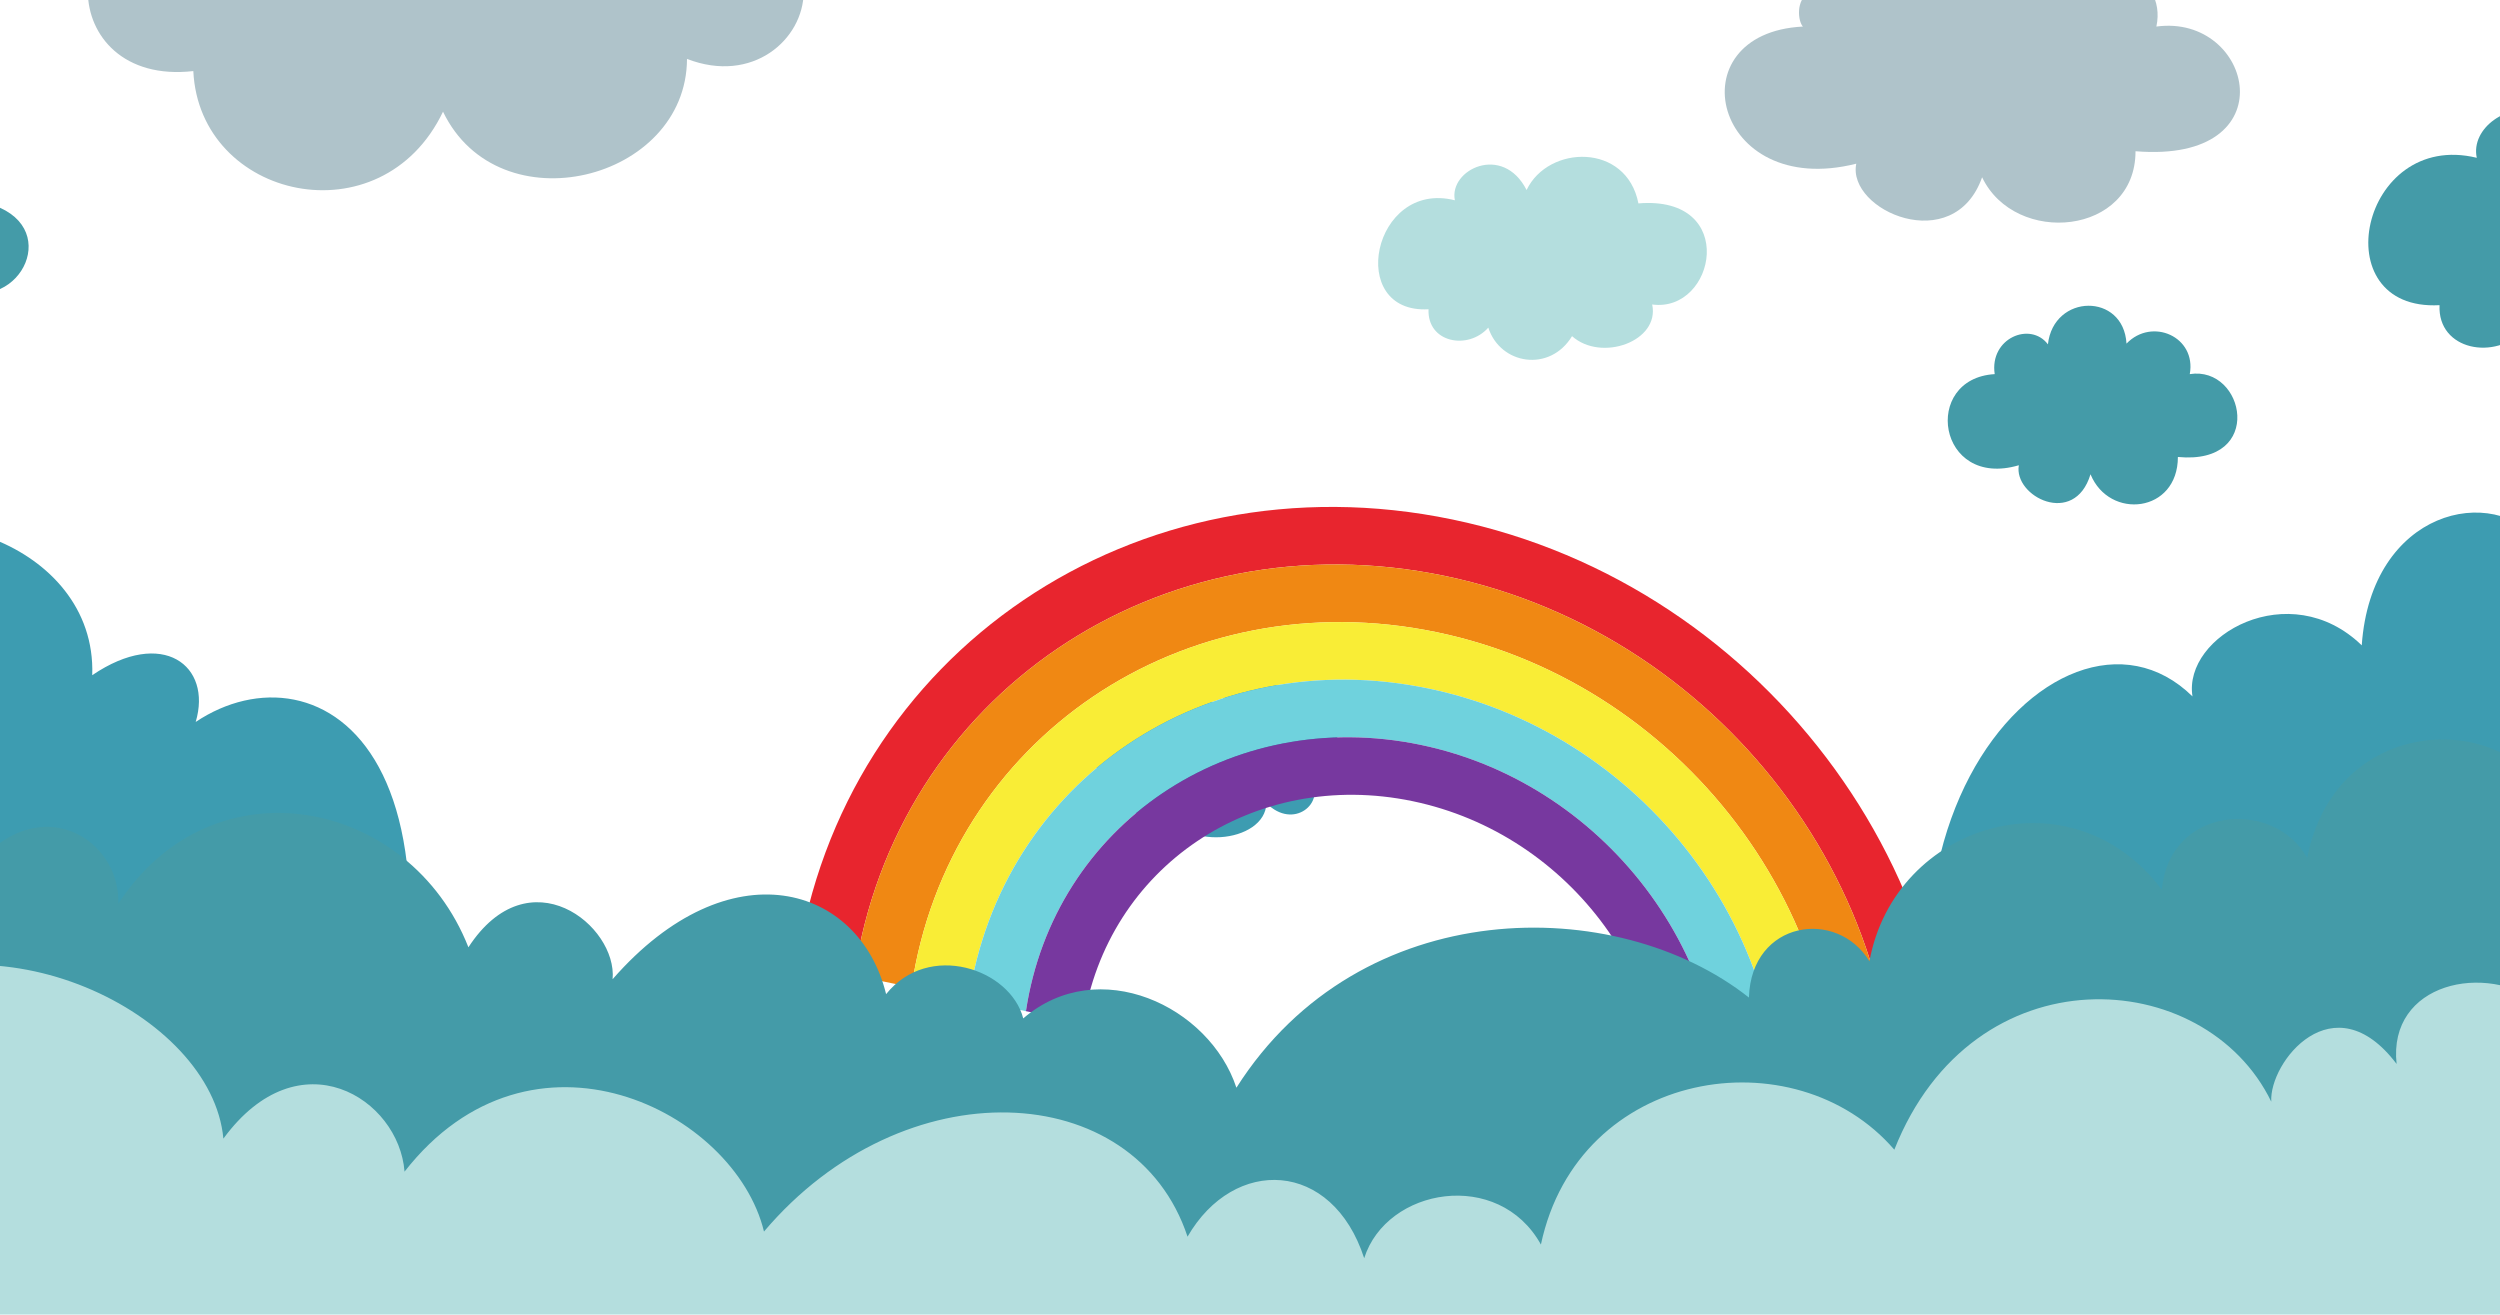 <svg width="1004" height="528" viewBox="0 0 1004 528" fill="none" xmlns="http://www.w3.org/2000/svg">
<g filter="url(#filter0_diii_79_29)">
<path d="M127.748 488.502H-71.871V213.132C-46.922 184.928 28.297 206.822 26.405 260.517C54.732 241.291 74.664 256.72 67.954 279.295C117.049 246.483 195.101 290.83 127.748 488.502ZM797.459 488.502H1009.98V207.518C990.714 183.164 941.618 194.007 937.841 248.533C908.869 220.437 865.975 244.67 869.861 269.041C815.798 215.858 709.613 334.51 797.459 488.502Z" fill="#3D9CB1"/>
</g>
<g filter="url(#filter1_diii_79_29)">
<path d="M515.74 302.828C533.02 301.864 531.768 277.849 513.077 279.978C512.213 261.855 486.559 256.142 477.905 274.258C470.053 257.938 443.604 264.515 443.543 281.692C428.165 275.726 418.52 297.203 437.991 302.294C434.304 316.138 450.974 320.056 456.428 312.548C462.999 331.97 497.627 328.053 497.942 311.895C509.006 323.015 521.829 311.406 515.74 302.828Z" fill="#3D9CB1"/>
</g>
<g filter="url(#filter2_diii_79_29)">
<path d="M572.736 198.006C699.767 224.462 788.775 347.388 771.631 472.568L748.663 467.782C764.088 354.702 683.886 244.451 569.524 220.632C455.151 196.813 349.139 268.281 332.461 381.098L309.494 376.313C327.883 251.396 445.702 171.548 572.736 198.006Z" fill="#E8252E"/>
</g>
<g filter="url(#filter3_diii_79_29)">
<path d="M355.434 385.881L332.462 381.098C349.139 268.28 455.151 196.813 569.525 220.632C683.887 244.451 764.088 354.702 748.664 467.782L725.694 462.996C725.684 462.996 725.684 462.996 725.684 462.996L725.694 462.996C739.282 362.83 668.008 264.425 566.31 243.246C464.607 222.062 370.275 285.976 355.434 385.881Z" fill="#F08813"/>
</g>
<g filter="url(#filter4_diii_79_29)">
<path d="M566.31 243.246C668.008 264.426 739.282 362.83 725.694 462.996L702.724 458.214C714.595 370.146 652.273 284.445 563.097 265.873C473.912 247.299 391.516 302.861 378.401 390.666L355.434 385.881C370.275 285.976 464.606 222.063 566.31 243.246Z" fill="#F9ED36"/>
</g>
<g filter="url(#filter5_diii_79_29)">
<path d="M563.097 265.874C652.272 284.445 714.594 370.146 702.724 458.214L679.753 453.432C689.79 378.274 636.251 304.4 559.882 288.493C483.506 272.585 412.653 320.553 401.377 395.452L378.401 390.666C391.516 302.861 473.911 247.299 563.097 265.874Z" fill="#6FD2DD"/>
</g>
<g filter="url(#filter6_diii_79_29)">
<path d="M559.882 288.492C636.251 304.4 689.79 378.273 679.753 453.431L656.778 448.647C665.102 385.588 620.372 324.378 556.667 311.113C492.958 297.843 433.912 337.441 424.35 400.235L401.377 395.451C412.653 320.553 483.506 272.585 559.882 288.492Z" fill="#77389F"/>
</g>
<g filter="url(#filter7_diii_79_29)">
<path d="M-71.874 33.542C-59.462 28.186 -43.062 39.874 -45.644 54.448C-36.863 42.354 -10.009 48.664 -15.936 70.966C15.418 79.166 -2.29 115.183 -27.067 105.573C-23.808 124.059 -54.87 145.661 -71.874 125.84V33.542Z" fill="#449BA8"/>
</g>
<g filter="url(#filter8_diii_79_29)">
<path d="M312.129 -13.91C312.015 5.242 291.582 23.232 265.262 13.021C265.093 61.997 189.676 80.751 167.279 34.216C142.597 85.87 69.47 69.583 66.998 17.908C38.998 21.097 24.737 3.711 24.641 -13.91H312.129Z" fill="#AFC3CA"/>
</g>
<g filter="url(#filter9_diii_79_29)">
<path d="M563.062 113.563C562.478 127.015 578.969 130.114 587.065 120.935C591.872 135.853 611.807 139.033 620.693 124.361C632.46 134.876 656.038 126.421 652.877 111.642C678.331 115.101 687.732 67.719 647.353 71.049C642.59 46.643 611.129 47.477 602.438 65.67C592.886 46.882 571.133 57.478 573.639 69.8C540.607 61.407 529.73 115.453 563.062 113.563Z" fill="#B4DEDE"/>
</g>
<g filter="url(#filter10_diii_79_29)">
<path d="M984.034 52.735C981.511 40.879 996.348 30.209 1009.98 34.186V132.607C1006.92 129.821 1004.47 126.222 1003.02 121.89C991.566 134.3 968.253 130.114 969.08 111.918C921.96 114.473 937.335 41.382 984.034 52.735Z" fill="#449BA8"/>
</g>
<g filter="url(#filter11_diii_79_29)">
<path d="M790.433 139.609C788.279 125.165 804.759 118.332 811.805 127.647C814.078 107.233 842.21 106.84 843.361 127.36C853.6 116.687 871.524 124.61 868.774 139.609C890.919 136.103 899.131 176.264 864.003 172.883C864.003 195.37 836.471 198.296 828.911 179.83C822.447 201.22 797.942 188.712 800.125 176.206C767.347 185.863 761.009 141.346 790.433 139.609Z" fill="#449BA8"/>
</g>
<g filter="url(#filter12_diii_79_29)">
<path d="M855.363 0.028C894.242 -5.252 908.66 55.187 846.986 50.098C846.986 83.94 798.651 88.342 785.377 60.555C774.028 92.744 731.007 73.92 734.838 55.099C677.292 69.631 661.752 2.639 713.41 0.028C711.492 -1.944 710.274 -10.796 716.255 -13.909H853.39C855.624 -10.003 856.499 -5.281 855.363 0.028Z" fill="#AFC3CA"/>
</g>
<g filter="url(#filter13_diii_79_29)">
<path d="M-71.624 289.617C-45.978 273.662 -12.892 296.029 -13.476 330.031C11.142 309.608 37.777 328.919 36.855 352.341C74.877 293.849 153.994 310.026 177.477 369.791C201.79 332.458 237.331 361.089 235.387 382.609C282.334 328.913 334.523 344.798 345.22 388.605C362.293 367.331 395.094 378.376 400.298 398.357C430.511 372.354 475.102 393.4 485.902 426.188C535.627 347.894 638.541 347.894 691.729 389.978C692.674 358.898 727.293 354.092 740.126 375.435C750.268 319.805 821.394 298.445 857.587 346.721C860.453 313.076 902.593 309.871 915.922 333.901C927.338 276.665 991.973 275.821 1009.98 306.346V512.35H-71.624V289.617Z" fill="#449BA8"/>
</g>
<g filter="url(#filter14_diii_79_29)">
<path d="M-71.624 391.483C-13.742 353.251 74.486 396.246 79.071 446.638C109.495 405.102 149.601 430.447 151.824 459.893C202.839 394.542 284.431 435.374 296.182 483.95C352.279 417.706 445.073 422.021 466.277 486.01C484.932 453.674 524.358 455.036 537.221 494.66C546.204 466.304 591.199 458.568 608.191 489.171C623.236 418.43 710.134 404.75 750.125 451.078C781.791 370.992 874.846 376.827 901.505 431.801C900.585 415.886 926.498 383.149 951.835 416.642C948.301 384.004 987.713 375.582 1009.98 392.541V536.836H-71.624V391.483Z" fill="#B4DEDE"/>
</g>
<defs>
<filter id="filter0_diii_79_29" x="-75.417" y="191.665" width="1096.04" height="307.475" filterUnits="userSpaceOnUse" color-interpolation-filters="sRGB">
<feFlood flood-opacity="0" result="BackgroundImageFix"/>
<feColorMatrix in="SourceAlpha" type="matrix" values="0 0 0 0 0 0 0 0 0 0 0 0 0 0 0 0 0 0 127 0" result="hardAlpha"/>
<feOffset dx="4.728" dy="4.728"/>
<feGaussianBlur stdDeviation="2.955"/>
<feComposite in2="hardAlpha" operator="out"/>
<feColorMatrix type="matrix" values="0 0 0 0 0 0 0 0 0 0 0 0 0 0 0 0 0 0 0.25 0"/>
<feBlend mode="normal" in2="BackgroundImageFix" result="effect1_dropShadow_79_29"/>
<feBlend mode="normal" in="SourceGraphic" in2="effect1_dropShadow_79_29" result="shape"/>
<feColorMatrix in="SourceAlpha" type="matrix" values="0 0 0 0 0 0 0 0 0 0 0 0 0 0 0 0 0 0 127 0" result="hardAlpha"/>
<feOffset dx="-3.546" dy="-3.546"/>
<feGaussianBlur stdDeviation="7.801"/>
<feComposite in2="hardAlpha" operator="arithmetic" k2="-1" k3="1"/>
<feColorMatrix type="matrix" values="0 0 0 0 0 0 0 0 0 0 0 0 0 0 0 0 0 0 0.24 0"/>
<feBlend mode="normal" in2="shape" result="effect2_innerShadow_79_29"/>
<feColorMatrix in="SourceAlpha" type="matrix" values="0 0 0 0 0 0 0 0 0 0 0 0 0 0 0 0 0 0 127 0" result="hardAlpha"/>
<feOffset dx="3.546" dy="3.546"/>
<feGaussianBlur stdDeviation="1.95"/>
<feComposite in2="hardAlpha" operator="arithmetic" k2="-1" k3="1"/>
<feColorMatrix type="matrix" values="0 0 0 0 1 0 0 0 0 1 0 0 0 0 1 0 0 0 0.5 0"/>
<feBlend mode="normal" in2="effect2_innerShadow_79_29" result="effect3_innerShadow_79_29"/>
<feColorMatrix in="SourceAlpha" type="matrix" values="0 0 0 0 0 0 0 0 0 0 0 0 0 0 0 0 0 0 127 0" result="hardAlpha"/>
<feOffset dx="5.91" dy="5.91"/>
<feGaussianBlur stdDeviation="10.047"/>
<feComposite in2="hardAlpha" operator="arithmetic" k2="-1" k3="1"/>
<feColorMatrix type="matrix" values="0 0 0 0 1 0 0 0 0 1 0 0 0 0 1 0 0 0 0.15 0"/>
<feBlend mode="normal" in2="effect3_innerShadow_79_29" result="effect4_innerShadow_79_29"/>
</filter>
<filter id="filter1_diii_79_29" x="423.559" y="259.65" width="115.016" height="76.606" filterUnits="userSpaceOnUse" color-interpolation-filters="sRGB">
<feFlood flood-opacity="0" result="BackgroundImageFix"/>
<feColorMatrix in="SourceAlpha" type="matrix" values="0 0 0 0 0 0 0 0 0 0 0 0 0 0 0 0 0 0 127 0" result="hardAlpha"/>
<feOffset dx="4.728" dy="4.728"/>
<feGaussianBlur stdDeviation="2.955"/>
<feComposite in2="hardAlpha" operator="out"/>
<feColorMatrix type="matrix" values="0 0 0 0 0 0 0 0 0 0 0 0 0 0 0 0 0 0 0.25 0"/>
<feBlend mode="normal" in2="BackgroundImageFix" result="effect1_dropShadow_79_29"/>
<feBlend mode="normal" in="SourceGraphic" in2="effect1_dropShadow_79_29" result="shape"/>
<feColorMatrix in="SourceAlpha" type="matrix" values="0 0 0 0 0 0 0 0 0 0 0 0 0 0 0 0 0 0 127 0" result="hardAlpha"/>
<feOffset dx="-3.546" dy="-3.546"/>
<feGaussianBlur stdDeviation="7.801"/>
<feComposite in2="hardAlpha" operator="arithmetic" k2="-1" k3="1"/>
<feColorMatrix type="matrix" values="0 0 0 0 0 0 0 0 0 0 0 0 0 0 0 0 0 0 0.24 0"/>
<feBlend mode="normal" in2="shape" result="effect2_innerShadow_79_29"/>
<feColorMatrix in="SourceAlpha" type="matrix" values="0 0 0 0 0 0 0 0 0 0 0 0 0 0 0 0 0 0 127 0" result="hardAlpha"/>
<feOffset dx="3.546" dy="3.546"/>
<feGaussianBlur stdDeviation="1.95"/>
<feComposite in2="hardAlpha" operator="arithmetic" k2="-1" k3="1"/>
<feColorMatrix type="matrix" values="0 0 0 0 1 0 0 0 0 1 0 0 0 0 1 0 0 0 0.5 0"/>
<feBlend mode="normal" in2="effect2_innerShadow_79_29" result="effect3_innerShadow_79_29"/>
<feColorMatrix in="SourceAlpha" type="matrix" values="0 0 0 0 0 0 0 0 0 0 0 0 0 0 0 0 0 0 127 0" result="hardAlpha"/>
<feOffset dx="5.91" dy="5.91"/>
<feGaussianBlur stdDeviation="10.047"/>
<feComposite in2="hardAlpha" operator="arithmetic" k2="-1" k3="1"/>
<feColorMatrix type="matrix" values="0 0 0 0 1 0 0 0 0 1 0 0 0 0 1 0 0 0 0.15 0"/>
<feBlend mode="normal" in2="effect3_innerShadow_79_29" result="effect4_innerShadow_79_29"/>
</filter>
<filter id="filter2_diii_79_29" x="305.948" y="189.397" width="478.434" height="293.809" filterUnits="userSpaceOnUse" color-interpolation-filters="sRGB">
<feFlood flood-opacity="0" result="BackgroundImageFix"/>
<feColorMatrix in="SourceAlpha" type="matrix" values="0 0 0 0 0 0 0 0 0 0 0 0 0 0 0 0 0 0 127 0" result="hardAlpha"/>
<feOffset dx="4.728" dy="4.728"/>
<feGaussianBlur stdDeviation="2.955"/>
<feComposite in2="hardAlpha" operator="out"/>
<feColorMatrix type="matrix" values="0 0 0 0 0 0 0 0 0 0 0 0 0 0 0 0 0 0 0.25 0"/>
<feBlend mode="normal" in2="BackgroundImageFix" result="effect1_dropShadow_79_29"/>
<feBlend mode="normal" in="SourceGraphic" in2="effect1_dropShadow_79_29" result="shape"/>
<feColorMatrix in="SourceAlpha" type="matrix" values="0 0 0 0 0 0 0 0 0 0 0 0 0 0 0 0 0 0 127 0" result="hardAlpha"/>
<feOffset dx="-3.546" dy="-3.546"/>
<feGaussianBlur stdDeviation="7.801"/>
<feComposite in2="hardAlpha" operator="arithmetic" k2="-1" k3="1"/>
<feColorMatrix type="matrix" values="0 0 0 0 0 0 0 0 0 0 0 0 0 0 0 0 0 0 0.24 0"/>
<feBlend mode="normal" in2="shape" result="effect2_innerShadow_79_29"/>
<feColorMatrix in="SourceAlpha" type="matrix" values="0 0 0 0 0 0 0 0 0 0 0 0 0 0 0 0 0 0 127 0" result="hardAlpha"/>
<feOffset dx="3.546" dy="3.546"/>
<feGaussianBlur stdDeviation="1.95"/>
<feComposite in2="hardAlpha" operator="arithmetic" k2="-1" k3="1"/>
<feColorMatrix type="matrix" values="0 0 0 0 1 0 0 0 0 1 0 0 0 0 1 0 0 0 0.1 0"/>
<feBlend mode="normal" in2="effect2_innerShadow_79_29" result="effect3_innerShadow_79_29"/>
<feColorMatrix in="SourceAlpha" type="matrix" values="0 0 0 0 0 0 0 0 0 0 0 0 0 0 0 0 0 0 127 0" result="hardAlpha"/>
<feOffset dx="5.91" dy="5.91"/>
<feGaussianBlur stdDeviation="10.047"/>
<feComposite in2="hardAlpha" operator="arithmetic" k2="-1" k3="1"/>
<feColorMatrix type="matrix" values="0 0 0 0 1 0 0 0 0 1 0 0 0 0 1 0 0 0 0.15 0"/>
<feBlend mode="normal" in2="effect3_innerShadow_79_29" result="effect4_innerShadow_79_29"/>
</filter>
<filter id="filter3_diii_79_29" x="328.916" y="212.509" width="432.286" height="265.911" filterUnits="userSpaceOnUse" color-interpolation-filters="sRGB">
<feFlood flood-opacity="0" result="BackgroundImageFix"/>
<feColorMatrix in="SourceAlpha" type="matrix" values="0 0 0 0 0 0 0 0 0 0 0 0 0 0 0 0 0 0 127 0" result="hardAlpha"/>
<feOffset dx="4.728" dy="4.728"/>
<feGaussianBlur stdDeviation="2.955"/>
<feComposite in2="hardAlpha" operator="out"/>
<feColorMatrix type="matrix" values="0 0 0 0 0 0 0 0 0 0 0 0 0 0 0 0 0 0 0.25 0"/>
<feBlend mode="normal" in2="BackgroundImageFix" result="effect1_dropShadow_79_29"/>
<feBlend mode="normal" in="SourceGraphic" in2="effect1_dropShadow_79_29" result="shape"/>
<feColorMatrix in="SourceAlpha" type="matrix" values="0 0 0 0 0 0 0 0 0 0 0 0 0 0 0 0 0 0 127 0" result="hardAlpha"/>
<feOffset dx="-3.546" dy="-3.546"/>
<feGaussianBlur stdDeviation="7.801"/>
<feComposite in2="hardAlpha" operator="arithmetic" k2="-1" k3="1"/>
<feColorMatrix type="matrix" values="0 0 0 0 0 0 0 0 0 0 0 0 0 0 0 0 0 0 0.24 0"/>
<feBlend mode="normal" in2="shape" result="effect2_innerShadow_79_29"/>
<feColorMatrix in="SourceAlpha" type="matrix" values="0 0 0 0 0 0 0 0 0 0 0 0 0 0 0 0 0 0 127 0" result="hardAlpha"/>
<feOffset dx="3.546" dy="3.546"/>
<feGaussianBlur stdDeviation="1.95"/>
<feComposite in2="hardAlpha" operator="arithmetic" k2="-1" k3="1"/>
<feColorMatrix type="matrix" values="0 0 0 0 1 0 0 0 0 1 0 0 0 0 1 0 0 0 0.1 0"/>
<feBlend mode="normal" in2="effect2_innerShadow_79_29" result="effect3_innerShadow_79_29"/>
<feColorMatrix in="SourceAlpha" type="matrix" values="0 0 0 0 0 0 0 0 0 0 0 0 0 0 0 0 0 0 127 0" result="hardAlpha"/>
<feOffset dx="5.91" dy="5.91"/>
<feGaussianBlur stdDeviation="10.047"/>
<feComposite in2="hardAlpha" operator="arithmetic" k2="-1" k3="1"/>
<feColorMatrix type="matrix" values="0 0 0 0 1 0 0 0 0 1 0 0 0 0 1 0 0 0 0.15 0"/>
<feBlend mode="normal" in2="effect3_innerShadow_79_29" result="effect4_innerShadow_79_29"/>
</filter>
<filter id="filter4_diii_79_29" x="351.888" y="235.645" width="386.104" height="237.989" filterUnits="userSpaceOnUse" color-interpolation-filters="sRGB">
<feFlood flood-opacity="0" result="BackgroundImageFix"/>
<feColorMatrix in="SourceAlpha" type="matrix" values="0 0 0 0 0 0 0 0 0 0 0 0 0 0 0 0 0 0 127 0" result="hardAlpha"/>
<feOffset dx="4.728" dy="4.728"/>
<feGaussianBlur stdDeviation="2.955"/>
<feComposite in2="hardAlpha" operator="out"/>
<feColorMatrix type="matrix" values="0 0 0 0 0 0 0 0 0 0 0 0 0 0 0 0 0 0 0.25 0"/>
<feBlend mode="normal" in2="BackgroundImageFix" result="effect1_dropShadow_79_29"/>
<feBlend mode="normal" in="SourceGraphic" in2="effect1_dropShadow_79_29" result="shape"/>
<feColorMatrix in="SourceAlpha" type="matrix" values="0 0 0 0 0 0 0 0 0 0 0 0 0 0 0 0 0 0 127 0" result="hardAlpha"/>
<feOffset dx="-3.546" dy="-3.546"/>
<feGaussianBlur stdDeviation="7.801"/>
<feComposite in2="hardAlpha" operator="arithmetic" k2="-1" k3="1"/>
<feColorMatrix type="matrix" values="0 0 0 0 0 0 0 0 0 0 0 0 0 0 0 0 0 0 0.24 0"/>
<feBlend mode="normal" in2="shape" result="effect2_innerShadow_79_29"/>
<feColorMatrix in="SourceAlpha" type="matrix" values="0 0 0 0 0 0 0 0 0 0 0 0 0 0 0 0 0 0 127 0" result="hardAlpha"/>
<feOffset dx="3.546" dy="3.546"/>
<feGaussianBlur stdDeviation="1.95"/>
<feComposite in2="hardAlpha" operator="arithmetic" k2="-1" k3="1"/>
<feColorMatrix type="matrix" values="0 0 0 0 1 0 0 0 0 1 0 0 0 0 1 0 0 0 0.1 0"/>
<feBlend mode="normal" in2="effect2_innerShadow_79_29" result="effect3_innerShadow_79_29"/>
<feColorMatrix in="SourceAlpha" type="matrix" values="0 0 0 0 0 0 0 0 0 0 0 0 0 0 0 0 0 0 127 0" result="hardAlpha"/>
<feOffset dx="5.91" dy="5.91"/>
<feGaussianBlur stdDeviation="10.047"/>
<feComposite in2="hardAlpha" operator="arithmetic" k2="-1" k3="1"/>
<feColorMatrix type="matrix" values="0 0 0 0 1 0 0 0 0 1 0 0 0 0 1 0 0 0 0.15 0"/>
<feBlend mode="normal" in2="effect3_innerShadow_79_29" result="effect4_innerShadow_79_29"/>
</filter>
<filter id="filter5_diii_79_29" x="374.855" y="258.75" width="339.957" height="210.102" filterUnits="userSpaceOnUse" color-interpolation-filters="sRGB">
<feFlood flood-opacity="0" result="BackgroundImageFix"/>
<feColorMatrix in="SourceAlpha" type="matrix" values="0 0 0 0 0 0 0 0 0 0 0 0 0 0 0 0 0 0 127 0" result="hardAlpha"/>
<feOffset dx="4.728" dy="4.728"/>
<feGaussianBlur stdDeviation="2.955"/>
<feComposite in2="hardAlpha" operator="out"/>
<feColorMatrix type="matrix" values="0 0 0 0 0 0 0 0 0 0 0 0 0 0 0 0 0 0 0.25 0"/>
<feBlend mode="normal" in2="BackgroundImageFix" result="effect1_dropShadow_79_29"/>
<feBlend mode="normal" in="SourceGraphic" in2="effect1_dropShadow_79_29" result="shape"/>
<feColorMatrix in="SourceAlpha" type="matrix" values="0 0 0 0 0 0 0 0 0 0 0 0 0 0 0 0 0 0 127 0" result="hardAlpha"/>
<feOffset dx="-3.546" dy="-3.546"/>
<feGaussianBlur stdDeviation="7.801"/>
<feComposite in2="hardAlpha" operator="arithmetic" k2="-1" k3="1"/>
<feColorMatrix type="matrix" values="0 0 0 0 0 0 0 0 0 0 0 0 0 0 0 0 0 0 0.24 0"/>
<feBlend mode="normal" in2="shape" result="effect2_innerShadow_79_29"/>
<feColorMatrix in="SourceAlpha" type="matrix" values="0 0 0 0 0 0 0 0 0 0 0 0 0 0 0 0 0 0 127 0" result="hardAlpha"/>
<feOffset dx="3.546" dy="3.546"/>
<feGaussianBlur stdDeviation="1.95"/>
<feComposite in2="hardAlpha" operator="arithmetic" k2="-1" k3="1"/>
<feColorMatrix type="matrix" values="0 0 0 0 1 0 0 0 0 1 0 0 0 0 1 0 0 0 0.1 0"/>
<feBlend mode="normal" in2="effect2_innerShadow_79_29" result="effect3_innerShadow_79_29"/>
<feColorMatrix in="SourceAlpha" type="matrix" values="0 0 0 0 0 0 0 0 0 0 0 0 0 0 0 0 0 0 127 0" result="hardAlpha"/>
<feOffset dx="5.91" dy="5.91"/>
<feGaussianBlur stdDeviation="10.047"/>
<feComposite in2="hardAlpha" operator="arithmetic" k2="-1" k3="1"/>
<feColorMatrix type="matrix" values="0 0 0 0 1 0 0 0 0 1 0 0 0 0 1 0 0 0 0.15 0"/>
<feBlend mode="normal" in2="effect3_innerShadow_79_29" result="effect4_innerShadow_79_29"/>
</filter>
<filter id="filter6_diii_79_29" x="397.832" y="281.9" width="293.768" height="182.169" filterUnits="userSpaceOnUse" color-interpolation-filters="sRGB">
<feFlood flood-opacity="0" result="BackgroundImageFix"/>
<feColorMatrix in="SourceAlpha" type="matrix" values="0 0 0 0 0 0 0 0 0 0 0 0 0 0 0 0 0 0 127 0" result="hardAlpha"/>
<feOffset dx="4.728" dy="4.728"/>
<feGaussianBlur stdDeviation="2.955"/>
<feComposite in2="hardAlpha" operator="out"/>
<feColorMatrix type="matrix" values="0 0 0 0 0 0 0 0 0 0 0 0 0 0 0 0 0 0 0.25 0"/>
<feBlend mode="normal" in2="BackgroundImageFix" result="effect1_dropShadow_79_29"/>
<feBlend mode="normal" in="SourceGraphic" in2="effect1_dropShadow_79_29" result="shape"/>
<feColorMatrix in="SourceAlpha" type="matrix" values="0 0 0 0 0 0 0 0 0 0 0 0 0 0 0 0 0 0 127 0" result="hardAlpha"/>
<feOffset dx="-3.546" dy="-3.546"/>
<feGaussianBlur stdDeviation="7.801"/>
<feComposite in2="hardAlpha" operator="arithmetic" k2="-1" k3="1"/>
<feColorMatrix type="matrix" values="0 0 0 0 0 0 0 0 0 0 0 0 0 0 0 0 0 0 0.24 0"/>
<feBlend mode="normal" in2="shape" result="effect2_innerShadow_79_29"/>
<feColorMatrix in="SourceAlpha" type="matrix" values="0 0 0 0 0 0 0 0 0 0 0 0 0 0 0 0 0 0 127 0" result="hardAlpha"/>
<feOffset dx="3.546" dy="3.546"/>
<feGaussianBlur stdDeviation="1.95"/>
<feComposite in2="hardAlpha" operator="arithmetic" k2="-1" k3="1"/>
<feColorMatrix type="matrix" values="0 0 0 0 1 0 0 0 0 1 0 0 0 0 1 0 0 0 0.1 0"/>
<feBlend mode="normal" in2="effect2_innerShadow_79_29" result="effect3_innerShadow_79_29"/>
<feColorMatrix in="SourceAlpha" type="matrix" values="0 0 0 0 0 0 0 0 0 0 0 0 0 0 0 0 0 0 127 0" result="hardAlpha"/>
<feOffset dx="5.91" dy="5.91"/>
<feGaussianBlur stdDeviation="10.047"/>
<feComposite in2="hardAlpha" operator="arithmetic" k2="-1" k3="1"/>
<feColorMatrix type="matrix" values="0 0 0 0 1 0 0 0 0 1 0 0 0 0 1 0 0 0 0.15 0"/>
<feBlend mode="normal" in2="effect3_innerShadow_79_29" result="effect4_innerShadow_79_29"/>
</filter>
<filter id="filter7_diii_79_29" x="-75.42" y="28.673" width="86.916" height="115.69" filterUnits="userSpaceOnUse" color-interpolation-filters="sRGB">
<feFlood flood-opacity="0" result="BackgroundImageFix"/>
<feColorMatrix in="SourceAlpha" type="matrix" values="0 0 0 0 0 0 0 0 0 0 0 0 0 0 0 0 0 0 127 0" result="hardAlpha"/>
<feOffset dx="4.728" dy="4.728"/>
<feGaussianBlur stdDeviation="2.955"/>
<feComposite in2="hardAlpha" operator="out"/>
<feColorMatrix type="matrix" values="0 0 0 0 0 0 0 0 0 0 0 0 0 0 0 0 0 0 0.25 0"/>
<feBlend mode="normal" in2="BackgroundImageFix" result="effect1_dropShadow_79_29"/>
<feBlend mode="normal" in="SourceGraphic" in2="effect1_dropShadow_79_29" result="shape"/>
<feColorMatrix in="SourceAlpha" type="matrix" values="0 0 0 0 0 0 0 0 0 0 0 0 0 0 0 0 0 0 127 0" result="hardAlpha"/>
<feOffset dx="-3.546" dy="-3.546"/>
<feGaussianBlur stdDeviation="7.801"/>
<feComposite in2="hardAlpha" operator="arithmetic" k2="-1" k3="1"/>
<feColorMatrix type="matrix" values="0 0 0 0 0 0 0 0 0 0 0 0 0 0 0 0 0 0 0.24 0"/>
<feBlend mode="normal" in2="shape" result="effect2_innerShadow_79_29"/>
<feColorMatrix in="SourceAlpha" type="matrix" values="0 0 0 0 0 0 0 0 0 0 0 0 0 0 0 0 0 0 127 0" result="hardAlpha"/>
<feOffset dx="3.546" dy="3.546"/>
<feGaussianBlur stdDeviation="1.95"/>
<feComposite in2="hardAlpha" operator="arithmetic" k2="-1" k3="1"/>
<feColorMatrix type="matrix" values="0 0 0 0 1 0 0 0 0 1 0 0 0 0 1 0 0 0 0.5 0"/>
<feBlend mode="normal" in2="effect2_innerShadow_79_29" result="effect3_innerShadow_79_29"/>
<feColorMatrix in="SourceAlpha" type="matrix" values="0 0 0 0 0 0 0 0 0 0 0 0 0 0 0 0 0 0 127 0" result="hardAlpha"/>
<feOffset dx="5.91" dy="5.91"/>
<feGaussianBlur stdDeviation="10.047"/>
<feComposite in2="hardAlpha" operator="arithmetic" k2="-1" k3="1"/>
<feColorMatrix type="matrix" values="0 0 0 0 1 0 0 0 0 1 0 0 0 0 1 0 0 0 0.15 0"/>
<feBlend mode="normal" in2="effect3_innerShadow_79_29" result="effect4_innerShadow_79_29"/>
</filter>
<filter id="filter8_diii_79_29" x="21.095" y="-17.456" width="301.672" height="93.852" filterUnits="userSpaceOnUse" color-interpolation-filters="sRGB">
<feFlood flood-opacity="0" result="BackgroundImageFix"/>
<feColorMatrix in="SourceAlpha" type="matrix" values="0 0 0 0 0 0 0 0 0 0 0 0 0 0 0 0 0 0 127 0" result="hardAlpha"/>
<feOffset dx="4.728" dy="4.728"/>
<feGaussianBlur stdDeviation="2.955"/>
<feComposite in2="hardAlpha" operator="out"/>
<feColorMatrix type="matrix" values="0 0 0 0 0 0 0 0 0 0 0 0 0 0 0 0 0 0 0.25 0"/>
<feBlend mode="normal" in2="BackgroundImageFix" result="effect1_dropShadow_79_29"/>
<feBlend mode="normal" in="SourceGraphic" in2="effect1_dropShadow_79_29" result="shape"/>
<feColorMatrix in="SourceAlpha" type="matrix" values="0 0 0 0 0 0 0 0 0 0 0 0 0 0 0 0 0 0 127 0" result="hardAlpha"/>
<feOffset dx="-3.546" dy="-3.546"/>
<feGaussianBlur stdDeviation="7.801"/>
<feComposite in2="hardAlpha" operator="arithmetic" k2="-1" k3="1"/>
<feColorMatrix type="matrix" values="0 0 0 0 0 0 0 0 0 0 0 0 0 0 0 0 0 0 0.24 0"/>
<feBlend mode="normal" in2="shape" result="effect2_innerShadow_79_29"/>
<feColorMatrix in="SourceAlpha" type="matrix" values="0 0 0 0 0 0 0 0 0 0 0 0 0 0 0 0 0 0 127 0" result="hardAlpha"/>
<feOffset dx="3.546" dy="3.546"/>
<feGaussianBlur stdDeviation="1.95"/>
<feComposite in2="hardAlpha" operator="arithmetic" k2="-1" k3="1"/>
<feColorMatrix type="matrix" values="0 0 0 0 1 0 0 0 0 1 0 0 0 0 1 0 0 0 0.5 0"/>
<feBlend mode="normal" in2="effect2_innerShadow_79_29" result="effect3_innerShadow_79_29"/>
<feColorMatrix in="SourceAlpha" type="matrix" values="0 0 0 0 0 0 0 0 0 0 0 0 0 0 0 0 0 0 127 0" result="hardAlpha"/>
<feOffset dx="5.91" dy="5.91"/>
<feGaussianBlur stdDeviation="10.047"/>
<feComposite in2="hardAlpha" operator="arithmetic" k2="-1" k3="1"/>
<feColorMatrix type="matrix" values="0 0 0 0 1 0 0 0 0 1 0 0 0 0 1 0 0 0 0.15 0"/>
<feBlend mode="normal" in2="effect3_innerShadow_79_29" result="effect4_innerShadow_79_29"/>
</filter>
<filter id="filter9_diii_79_29" x="539.279" y="48.794" width="146.182" height="95.725" filterUnits="userSpaceOnUse" color-interpolation-filters="sRGB">
<feFlood flood-opacity="0" result="BackgroundImageFix"/>
<feColorMatrix in="SourceAlpha" type="matrix" values="0 0 0 0 0 0 0 0 0 0 0 0 0 0 0 0 0 0 127 0" result="hardAlpha"/>
<feOffset dx="4.728" dy="4.728"/>
<feGaussianBlur stdDeviation="2.955"/>
<feComposite in2="hardAlpha" operator="out"/>
<feColorMatrix type="matrix" values="0 0 0 0 0 0 0 0 0 0 0 0 0 0 0 0 0 0 0.25 0"/>
<feBlend mode="normal" in2="BackgroundImageFix" result="effect1_dropShadow_79_29"/>
<feBlend mode="normal" in="SourceGraphic" in2="effect1_dropShadow_79_29" result="shape"/>
<feColorMatrix in="SourceAlpha" type="matrix" values="0 0 0 0 0 0 0 0 0 0 0 0 0 0 0 0 0 0 127 0" result="hardAlpha"/>
<feOffset dx="-3.546" dy="-3.546"/>
<feGaussianBlur stdDeviation="7.801"/>
<feComposite in2="hardAlpha" operator="arithmetic" k2="-1" k3="1"/>
<feColorMatrix type="matrix" values="0 0 0 0 0 0 0 0 0 0 0 0 0 0 0 0 0 0 0.24 0"/>
<feBlend mode="normal" in2="shape" result="effect2_innerShadow_79_29"/>
<feColorMatrix in="SourceAlpha" type="matrix" values="0 0 0 0 0 0 0 0 0 0 0 0 0 0 0 0 0 0 127 0" result="hardAlpha"/>
<feOffset dx="3.546" dy="3.546"/>
<feGaussianBlur stdDeviation="1.95"/>
<feComposite in2="hardAlpha" operator="arithmetic" k2="-1" k3="1"/>
<feColorMatrix type="matrix" values="0 0 0 0 1 0 0 0 0 1 0 0 0 0 1 0 0 0 0.1 0"/>
<feBlend mode="normal" in2="effect2_innerShadow_79_29" result="effect3_innerShadow_79_29"/>
<feColorMatrix in="SourceAlpha" type="matrix" values="0 0 0 0 0 0 0 0 0 0 0 0 0 0 0 0 0 0 127 0" result="hardAlpha"/>
<feOffset dx="5.91" dy="5.91"/>
<feGaussianBlur stdDeviation="10.047"/>
<feComposite in2="hardAlpha" operator="arithmetic" k2="-1" k3="1"/>
<feColorMatrix type="matrix" values="0 0 0 0 1 0 0 0 0 1 0 0 0 0 1 0 0 0 0.15 0"/>
<feBlend mode="normal" in2="effect3_innerShadow_79_29" result="effect4_innerShadow_79_29"/>
</filter>
<filter id="filter10_diii_79_29" x="936.925" y="29.793" width="83.697" height="113.452" filterUnits="userSpaceOnUse" color-interpolation-filters="sRGB">
<feFlood flood-opacity="0" result="BackgroundImageFix"/>
<feColorMatrix in="SourceAlpha" type="matrix" values="0 0 0 0 0 0 0 0 0 0 0 0 0 0 0 0 0 0 127 0" result="hardAlpha"/>
<feOffset dx="4.728" dy="4.728"/>
<feGaussianBlur stdDeviation="2.955"/>
<feComposite in2="hardAlpha" operator="out"/>
<feColorMatrix type="matrix" values="0 0 0 0 0 0 0 0 0 0 0 0 0 0 0 0 0 0 0.25 0"/>
<feBlend mode="normal" in2="BackgroundImageFix" result="effect1_dropShadow_79_29"/>
<feBlend mode="normal" in="SourceGraphic" in2="effect1_dropShadow_79_29" result="shape"/>
<feColorMatrix in="SourceAlpha" type="matrix" values="0 0 0 0 0 0 0 0 0 0 0 0 0 0 0 0 0 0 127 0" result="hardAlpha"/>
<feOffset dx="-3.546" dy="-3.546"/>
<feGaussianBlur stdDeviation="7.801"/>
<feComposite in2="hardAlpha" operator="arithmetic" k2="-1" k3="1"/>
<feColorMatrix type="matrix" values="0 0 0 0 0 0 0 0 0 0 0 0 0 0 0 0 0 0 0.24 0"/>
<feBlend mode="normal" in2="shape" result="effect2_innerShadow_79_29"/>
<feColorMatrix in="SourceAlpha" type="matrix" values="0 0 0 0 0 0 0 0 0 0 0 0 0 0 0 0 0 0 127 0" result="hardAlpha"/>
<feOffset dx="3.546" dy="3.546"/>
<feGaussianBlur stdDeviation="1.95"/>
<feComposite in2="hardAlpha" operator="arithmetic" k2="-1" k3="1"/>
<feColorMatrix type="matrix" values="0 0 0 0 1 0 0 0 0 1 0 0 0 0 1 0 0 0 0.1 0"/>
<feBlend mode="normal" in2="effect2_innerShadow_79_29" result="effect3_innerShadow_79_29"/>
<feColorMatrix in="SourceAlpha" type="matrix" values="0 0 0 0 0 0 0 0 0 0 0 0 0 0 0 0 0 0 127 0" result="hardAlpha"/>
<feOffset dx="5.91" dy="5.91"/>
<feGaussianBlur stdDeviation="10.047"/>
<feComposite in2="hardAlpha" operator="arithmetic" k2="-1" k3="1"/>
<feColorMatrix type="matrix" values="0 0 0 0 1 0 0 0 0 1 0 0 0 0 1 0 0 0 0.15 0"/>
<feBlend mode="normal" in2="effect3_innerShadow_79_29" result="effect4_innerShadow_79_29"/>
</filter>
<filter id="filter11_diii_79_29" x="768.022" y="108.606" width="130.5" height="93.968" filterUnits="userSpaceOnUse" color-interpolation-filters="sRGB">
<feFlood flood-opacity="0" result="BackgroundImageFix"/>
<feColorMatrix in="SourceAlpha" type="matrix" values="0 0 0 0 0 0 0 0 0 0 0 0 0 0 0 0 0 0 127 0" result="hardAlpha"/>
<feOffset dx="4.728" dy="4.728"/>
<feGaussianBlur stdDeviation="2.955"/>
<feComposite in2="hardAlpha" operator="out"/>
<feColorMatrix type="matrix" values="0 0 0 0 0 0 0 0 0 0 0 0 0 0 0 0 0 0 0.25 0"/>
<feBlend mode="normal" in2="BackgroundImageFix" result="effect1_dropShadow_79_29"/>
<feBlend mode="normal" in="SourceGraphic" in2="effect1_dropShadow_79_29" result="shape"/>
<feColorMatrix in="SourceAlpha" type="matrix" values="0 0 0 0 0 0 0 0 0 0 0 0 0 0 0 0 0 0 127 0" result="hardAlpha"/>
<feOffset dx="-3.546" dy="-3.546"/>
<feGaussianBlur stdDeviation="7.801"/>
<feComposite in2="hardAlpha" operator="arithmetic" k2="-1" k3="1"/>
<feColorMatrix type="matrix" values="0 0 0 0 0 0 0 0 0 0 0 0 0 0 0 0 0 0 0.24 0"/>
<feBlend mode="normal" in2="shape" result="effect2_innerShadow_79_29"/>
<feColorMatrix in="SourceAlpha" type="matrix" values="0 0 0 0 0 0 0 0 0 0 0 0 0 0 0 0 0 0 127 0" result="hardAlpha"/>
<feOffset dx="3.546" dy="3.546"/>
<feGaussianBlur stdDeviation="1.95"/>
<feComposite in2="hardAlpha" operator="arithmetic" k2="-1" k3="1"/>
<feColorMatrix type="matrix" values="0 0 0 0 1 0 0 0 0 1 0 0 0 0 1 0 0 0 0.1 0"/>
<feBlend mode="normal" in2="effect2_innerShadow_79_29" result="effect3_innerShadow_79_29"/>
<feColorMatrix in="SourceAlpha" type="matrix" values="0 0 0 0 0 0 0 0 0 0 0 0 0 0 0 0 0 0 127 0" result="hardAlpha"/>
<feOffset dx="5.91" dy="5.91"/>
<feGaussianBlur stdDeviation="10.047"/>
<feComposite in2="hardAlpha" operator="arithmetic" k2="-1" k3="1"/>
<feColorMatrix type="matrix" values="0 0 0 0 1 0 0 0 0 1 0 0 0 0 1 0 0 0 0.15 0"/>
<feBlend mode="normal" in2="effect3_innerShadow_79_29" result="effect4_innerShadow_79_29"/>
</filter>
<filter id="filter12_diii_79_29" x="678.468" y="-17.456" width="221.085" height="106.866" filterUnits="userSpaceOnUse" color-interpolation-filters="sRGB">
<feFlood flood-opacity="0" result="BackgroundImageFix"/>
<feColorMatrix in="SourceAlpha" type="matrix" values="0 0 0 0 0 0 0 0 0 0 0 0 0 0 0 0 0 0 127 0" result="hardAlpha"/>
<feOffset dx="4.728" dy="4.728"/>
<feGaussianBlur stdDeviation="2.955"/>
<feComposite in2="hardAlpha" operator="out"/>
<feColorMatrix type="matrix" values="0 0 0 0 0 0 0 0 0 0 0 0 0 0 0 0 0 0 0.25 0"/>
<feBlend mode="normal" in2="BackgroundImageFix" result="effect1_dropShadow_79_29"/>
<feBlend mode="normal" in="SourceGraphic" in2="effect1_dropShadow_79_29" result="shape"/>
<feColorMatrix in="SourceAlpha" type="matrix" values="0 0 0 0 0 0 0 0 0 0 0 0 0 0 0 0 0 0 127 0" result="hardAlpha"/>
<feOffset dx="-3.546" dy="-3.546"/>
<feGaussianBlur stdDeviation="7.801"/>
<feComposite in2="hardAlpha" operator="arithmetic" k2="-1" k3="1"/>
<feColorMatrix type="matrix" values="0 0 0 0 0 0 0 0 0 0 0 0 0 0 0 0 0 0 0.24 0"/>
<feBlend mode="normal" in2="shape" result="effect2_innerShadow_79_29"/>
<feColorMatrix in="SourceAlpha" type="matrix" values="0 0 0 0 0 0 0 0 0 0 0 0 0 0 0 0 0 0 127 0" result="hardAlpha"/>
<feOffset dx="3.546" dy="3.546"/>
<feGaussianBlur stdDeviation="1.95"/>
<feComposite in2="hardAlpha" operator="arithmetic" k2="-1" k3="1"/>
<feColorMatrix type="matrix" values="0 0 0 0 1 0 0 0 0 1 0 0 0 0 1 0 0 0 0.1 0"/>
<feBlend mode="normal" in2="effect2_innerShadow_79_29" result="effect3_innerShadow_79_29"/>
<feColorMatrix in="SourceAlpha" type="matrix" values="0 0 0 0 0 0 0 0 0 0 0 0 0 0 0 0 0 0 127 0" result="hardAlpha"/>
<feOffset dx="5.91" dy="5.91"/>
<feGaussianBlur stdDeviation="10.047"/>
<feComposite in2="hardAlpha" operator="arithmetic" k2="-1" k3="1"/>
<feColorMatrix type="matrix" values="0 0 0 0 1 0 0 0 0 1 0 0 0 0 1 0 0 0 0.15 0"/>
<feBlend mode="normal" in2="effect3_innerShadow_79_29" result="effect4_innerShadow_79_29"/>
</filter>
<filter id="filter13_diii_79_29" x="-75.17" y="280.817" width="1095.79" height="242.17" filterUnits="userSpaceOnUse" color-interpolation-filters="sRGB">
<feFlood flood-opacity="0" result="BackgroundImageFix"/>
<feColorMatrix in="SourceAlpha" type="matrix" values="0 0 0 0 0 0 0 0 0 0 0 0 0 0 0 0 0 0 127 0" result="hardAlpha"/>
<feOffset dx="4.728" dy="4.728"/>
<feGaussianBlur stdDeviation="2.955"/>
<feComposite in2="hardAlpha" operator="out"/>
<feColorMatrix type="matrix" values="0 0 0 0 0 0 0 0 0 0 0 0 0 0 0 0 0 0 0.25 0"/>
<feBlend mode="normal" in2="BackgroundImageFix" result="effect1_dropShadow_79_29"/>
<feBlend mode="normal" in="SourceGraphic" in2="effect1_dropShadow_79_29" result="shape"/>
<feColorMatrix in="SourceAlpha" type="matrix" values="0 0 0 0 0 0 0 0 0 0 0 0 0 0 0 0 0 0 127 0" result="hardAlpha"/>
<feOffset dx="-3.546" dy="-3.546"/>
<feGaussianBlur stdDeviation="7.801"/>
<feComposite in2="hardAlpha" operator="arithmetic" k2="-1" k3="1"/>
<feColorMatrix type="matrix" values="0 0 0 0 0 0 0 0 0 0 0 0 0 0 0 0 0 0 0.24 0"/>
<feBlend mode="normal" in2="shape" result="effect2_innerShadow_79_29"/>
<feColorMatrix in="SourceAlpha" type="matrix" values="0 0 0 0 0 0 0 0 0 0 0 0 0 0 0 0 0 0 127 0" result="hardAlpha"/>
<feOffset dx="3.546" dy="3.546"/>
<feGaussianBlur stdDeviation="1.95"/>
<feComposite in2="hardAlpha" operator="arithmetic" k2="-1" k3="1"/>
<feColorMatrix type="matrix" values="0 0 0 0 1 0 0 0 0 1 0 0 0 0 1 0 0 0 0.5 0"/>
<feBlend mode="normal" in2="effect2_innerShadow_79_29" result="effect3_innerShadow_79_29"/>
<feColorMatrix in="SourceAlpha" type="matrix" values="0 0 0 0 0 0 0 0 0 0 0 0 0 0 0 0 0 0 127 0" result="hardAlpha"/>
<feOffset dx="5.91" dy="5.91"/>
<feGaussianBlur stdDeviation="10.047"/>
<feComposite in2="hardAlpha" operator="arithmetic" k2="-1" k3="1"/>
<feColorMatrix type="matrix" values="0 0 0 0 1 0 0 0 0 1 0 0 0 0 1 0 0 0 0.15 0"/>
<feBlend mode="normal" in2="effect3_innerShadow_79_29" result="effect4_innerShadow_79_29"/>
</filter>
<filter id="filter14_diii_79_29" x="-75.17" y="373.28" width="1095.79" height="174.194" filterUnits="userSpaceOnUse" color-interpolation-filters="sRGB">
<feFlood flood-opacity="0" result="BackgroundImageFix"/>
<feColorMatrix in="SourceAlpha" type="matrix" values="0 0 0 0 0 0 0 0 0 0 0 0 0 0 0 0 0 0 127 0" result="hardAlpha"/>
<feOffset dx="4.728" dy="4.728"/>
<feGaussianBlur stdDeviation="2.955"/>
<feComposite in2="hardAlpha" operator="out"/>
<feColorMatrix type="matrix" values="0 0 0 0 0 0 0 0 0 0 0 0 0 0 0 0 0 0 0.25 0"/>
<feBlend mode="normal" in2="BackgroundImageFix" result="effect1_dropShadow_79_29"/>
<feBlend mode="normal" in="SourceGraphic" in2="effect1_dropShadow_79_29" result="shape"/>
<feColorMatrix in="SourceAlpha" type="matrix" values="0 0 0 0 0 0 0 0 0 0 0 0 0 0 0 0 0 0 127 0" result="hardAlpha"/>
<feOffset dx="-3.546" dy="-3.546"/>
<feGaussianBlur stdDeviation="7.801"/>
<feComposite in2="hardAlpha" operator="arithmetic" k2="-1" k3="1"/>
<feColorMatrix type="matrix" values="0 0 0 0 0 0 0 0 0 0 0 0 0 0 0 0 0 0 0.24 0"/>
<feBlend mode="normal" in2="shape" result="effect2_innerShadow_79_29"/>
<feColorMatrix in="SourceAlpha" type="matrix" values="0 0 0 0 0 0 0 0 0 0 0 0 0 0 0 0 0 0 127 0" result="hardAlpha"/>
<feOffset dx="3.546" dy="3.546"/>
<feGaussianBlur stdDeviation="1.95"/>
<feComposite in2="hardAlpha" operator="arithmetic" k2="-1" k3="1"/>
<feColorMatrix type="matrix" values="0 0 0 0 1 0 0 0 0 1 0 0 0 0 1 0 0 0 0.5 0"/>
<feBlend mode="normal" in2="effect2_innerShadow_79_29" result="effect3_innerShadow_79_29"/>
<feColorMatrix in="SourceAlpha" type="matrix" values="0 0 0 0 0 0 0 0 0 0 0 0 0 0 0 0 0 0 127 0" result="hardAlpha"/>
<feOffset dx="5.91" dy="5.91"/>
<feGaussianBlur stdDeviation="10.047"/>
<feComposite in2="hardAlpha" operator="arithmetic" k2="-1" k3="1"/>
<feColorMatrix type="matrix" values="0 0 0 0 1 0 0 0 0 1 0 0 0 0 1 0 0 0 0.15 0"/>
<feBlend mode="normal" in2="effect3_innerShadow_79_29" result="effect4_innerShadow_79_29"/>
</filter>
</defs>
</svg>
